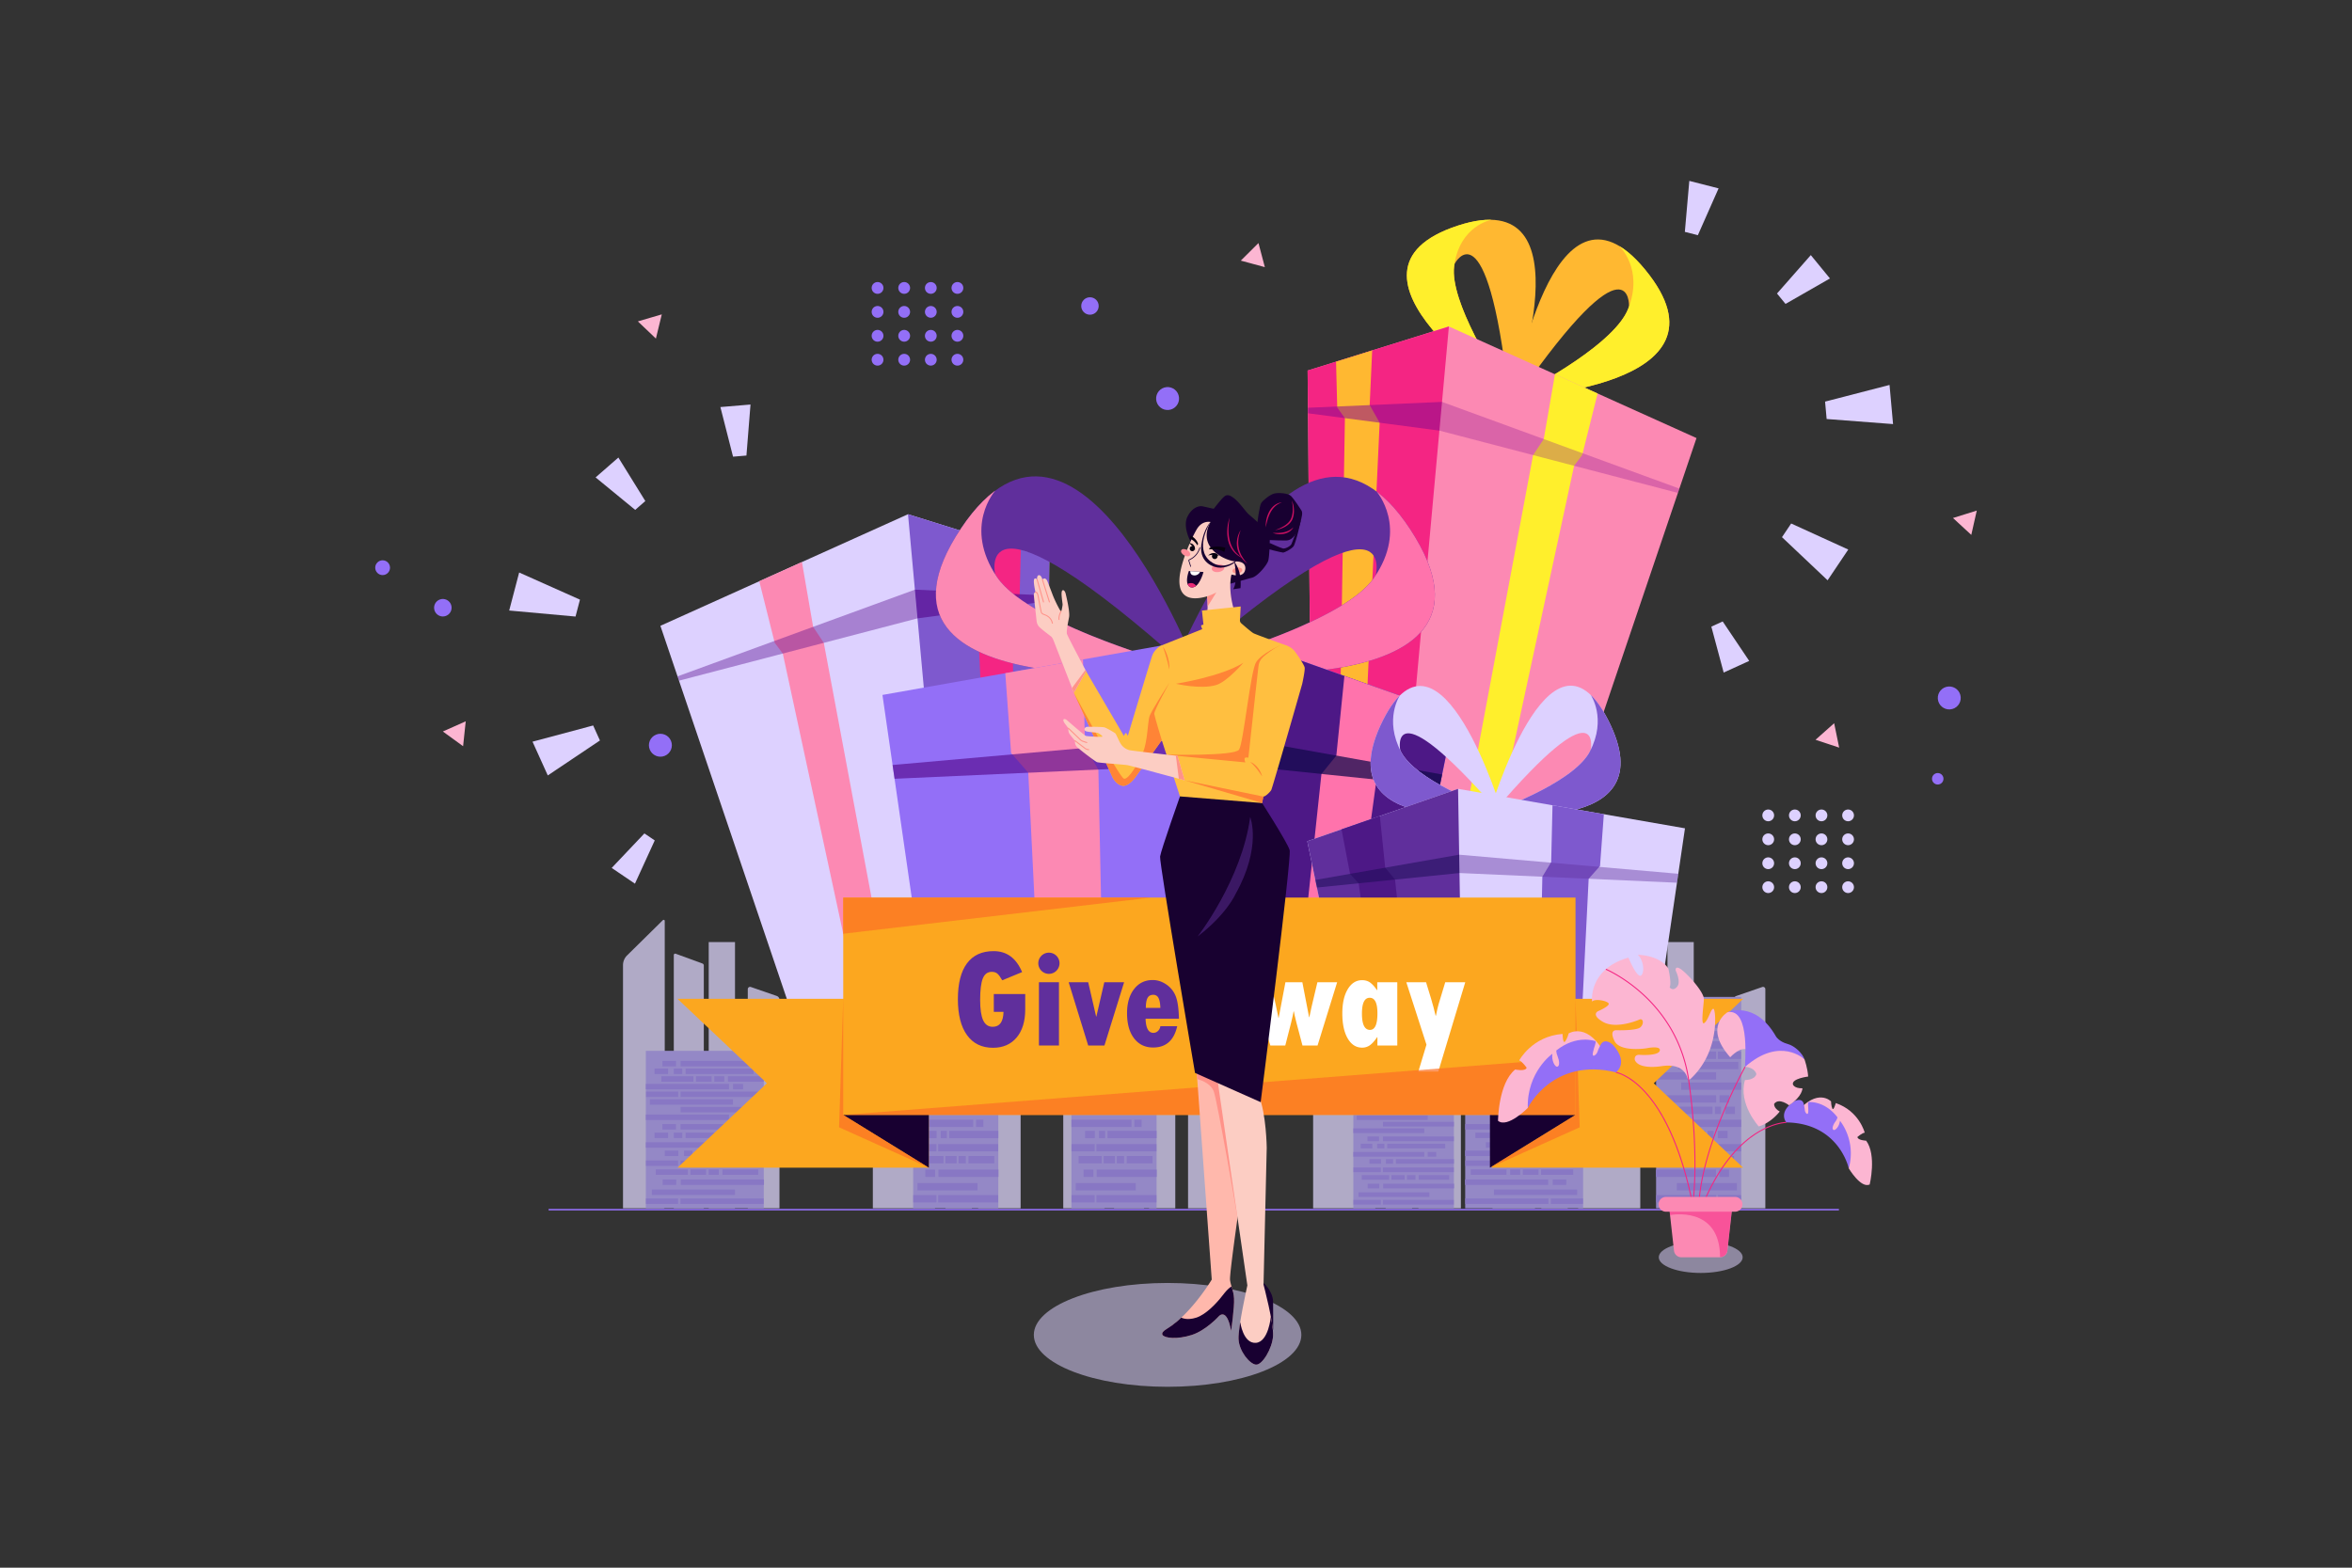 <svg xmlns="http://www.w3.org/2000/svg" xmlns:xlink="http://www.w3.org/1999/xlink" viewBox="0 0 4680 3120"><rect x="0" y="0" width="4680" height="3120" fill="#333333" stroke="none"/><defs><style>.cls-1{fill:#ffb831;}.cls-2{fill:#180031;}.cls-3{fill:#fc89b3;}.cls-4{fill:#602f9c;}.cls-5{fill:#ddd1ff;}.cls-6{fill:#ffb8ac;}.cls-7{fill:#fccdc3;}.cls-8{fill:#ffbf40;}.cls-38,.cls-9{fill:#fff;}.cls-9{opacity:0;}.cls-10{opacity:0.72;}.cls-11{fill:#e0d8ff;}.cls-12{fill:#baa9ff;}.cls-13{fill:#a992fc;}.cls-14{opacity:0.53;}.cls-15{fill:#936ff7;}.cls-16{fill:#7e59ce;}.cls-17{fill:#f42583;}.cls-18{opacity:0.4;}.cls-19{fill:#56098d;}.cls-20{opacity:0.65;}.cls-21{clip-path:url(#clip-path);}.cls-22{fill:#ffef2c;}.cls-23{clip-path:url(#clip-path-2);}.cls-24{opacity:0.29;}.cls-25{fill:#88098d;}.cls-26{opacity:0.54;}.cls-27{clip-path:url(#clip-path-3);}.cls-28{clip-path:url(#clip-path-4);}.cls-29{fill:#ff73ac;}.cls-30{fill:#4d1886;}.cls-31{opacity:0.74;}.cls-32{fill:#13094c;}.cls-33{clip-path:url(#clip-path-5);}.cls-34{clip-path:url(#clip-path-6);}.cls-35{opacity:0.42;}.cls-36{opacity:0.47;}.cls-37{fill:#fca71f;}.cls-39{opacity:0.71;}.cls-40{fill:#fc7124;}.cls-41{clip-path:url(#clip-path-7);}.cls-42{fill:#ff9289;}.cls-43{clip-path:url(#clip-path-8);}.cls-44{fill:#180130;}.cls-45{clip-path:url(#clip-path-9);}.cls-46{fill:#ff8b99;}.cls-47{clip-path:url(#clip-path-10);}.cls-48{fill:#ff8436;}.cls-49{fill:#07000f;}.cls-50{fill:#c91060;}.cls-51{clip-path:url(#clip-path-11);}.cls-52{fill:#e92976;}.cls-53{opacity:0.49;}.cls-54{fill:#fcb6d2;}.cls-55{clip-path:url(#clip-path-12);}</style><clipPath id="clip-path"><path class="cls-1" d="M3010.52,791S3468,773.12,3273.38,536.55C3088.52,311.79,3010.52,791,3010.52,791Zm11.9-6c225.26-322.63,219-175.47,219-175.47s-1,3.33-1.62,4.91C3213.25,682.3,3065.66,762.6,3022.42,785Z"/></clipPath><clipPath id="clip-path-2"><path class="cls-1" d="M2901.07,448.94c-280.31,91.58,107.79,344.43,107.79,344.43S3167.39,361.94,2901.07,448.94Zm-7.63,81c.21-1.61.92-4.85.92-4.85s64-123.26,107,257.2C2974.46,741.51,2884.41,599.14,2893.44,529.91Z"/></clipPath><clipPath id="clip-path-3"><path class="cls-4" d="M1912.55,1051.11c-242.66,362.26,470.26,284.15,470.26,284.15S2143.1,706.94,1912.55,1051.11Zm71.31,97.4c-1.35-2-3.72-6.26-3.72-6.26s-46.2-196.9,382.74,187.54C2290.38,1309.34,2041.85,1234.1,1983.86,1148.51Z"/></clipPath><clipPath id="clip-path-4"><path class="cls-4" d="M2332.88,1332.7s712,85.71,473.27-279.12C2579.29,707,2332.88,1332.7,2332.88,1332.7Zm20-5.26c433-379.84,384.73-183.45,384.73-183.45s-2.42,4.25-3.79,6.22C2674.9,1235.18,2425.59,1307.76,2352.86,1327.44Z"/></clipPath><clipPath id="clip-path-5"><path class="cls-5" d="M2963.78,1617.47s357.06,51,235.52-185.55C3083.84,1207.19,2963.78,1617.47,2963.78,1617.47Zm10-3.57c214.82-251,191.68-122.47,191.68-122.47s-1.19,2.79-1.86,4.09C3134.55,1551.41,3010.08,1600.54,2973.77,1613.9Z"/></clipPath><clipPath id="clip-path-6"><path class="cls-5" d="M2751.77,1433.54c-119.59,238.22,237,182.25,237,182.25S2865.38,1207.2,2751.77,1433.54Zm36.23,63.09c-.68-1.29-1.9-4.06-1.9-4.06s-24.18-128.24,192.68,119.79C2942.36,1599.51,2817.5,1552.12,2788,1496.63Z"/></clipPath><clipPath id="clip-path-7"><path class="cls-6" d="M2381,2130.54l30.13,416.05s-29.23,49.29-69,83.36a171.27,171.27,0,0,1-21.87,15.73c-4.26,2.62-9.67,7-7,11.14,4.23,6.5,29.6,9.21,58.15,0s53.92-37.38,53.92-37.38,15.86-18.42,24.32,29.25c0,0,6.87-47.67,5.81-64.46s-6.34-24.38-7.93-36.84,22.74-178.24,22.74-178.24l-19-234Z"/></clipPath><clipPath id="clip-path-8"><path class="cls-7" d="M2421.09,2138.9,2482,2558.22s-18.64,82.89-17.58,106.73,21.68,49.3,34.36,50.92,32.78-32,34.37-56.88-19-102.39-19-102.39l6.38-272.48s-.79-67.45-15.86-104Z"/></clipPath><clipPath id="clip-path-9"><path class="cls-7" d="M2408.65,1038.88s-16.22-4.05-27.16,14.19-32,65.68-34.47,96.9,12.57,49.06,54.74,36.9c0,0,3.24,17-1.22,47.43h62s-20.83-46.77-12.57-89.23a1.74,1.74,0,0,1,2.25-1.32c5.38,1.76,23.16,4.87,25.59-10.59,1-6.63-1.62-15.89-19-15.83C2444.46,1117.39,2379.05,1093.62,2408.65,1038.88Z"/></clipPath><clipPath id="clip-path-10"><path class="cls-8" d="M2391.62,1215.11l3,28.11s-5.2.54-4.66,2.7a55.21,55.21,0,0,0,2.31,6.22l-83.2,33.25s-12.16,7.29-16.41,19.46-48.61,160-48.61,160-1.94-5.9-3.83-5.9-3.78,5.9-3.78,5.9l-75.41-129.15-24.33,43,77.21,168.5s6.91,14.44,19.35,16.58c11.76,2,24.53-15.2,24.53-15.2l53.92-75.41,36.14,111.84,163.47,13.19L2560.69,1285s-61.22-21.89-66.49-24.73c-4.1-2.21-18.23-14.44-24.33-19.8a7.77,7.77,0,0,1-2.63-6.26l1.53-27.2Z"/></clipPath><clipPath id="clip-path-11"><path class="cls-2" d="M2365.56,1136.4l29.1,2s-8.72,34.46-25.34,30.4C2369.32,1168.82,2355.51,1166.21,2365.56,1136.4Z"/></clipPath><clipPath id="clip-path-12"><path class="cls-3" d="M3422.57,2502.22h-77a14.75,14.75,0,0,1-14.66-13.12l-10.19-91.57h126.68l-10.19,91.57A14.75,14.75,0,0,1,3422.57,2502.22Z"/></clipPath></defs><title>04</title><g id="_04" data-name="04"><rect id="_04-2" data-name="04" class="cls-9" width="4680" height="3120"/><g class="cls-10"><path class="cls-11" d="M1319,1831.27l-71.23,70.19a27.27,27.27,0,0,0-8.12,19.41v483.86h80.88a2.18,2.18,0,0,0,2.18-2.19V1832.83A2.18,2.18,0,0,0,1319,1831.27Z"/><path class="cls-11" d="M1397.62,1917.53l-53.13-19.42a2.82,2.82,0,0,0-3.79,2.65v504h59.74V1921.56A4.29,4.29,0,0,0,1397.62,1917.53Z"/><rect class="cls-11" x="1410.21" y="1874.9" width="52.29" height="529.82"/><path class="cls-11" d="M1855.06,1828.47,1745,1784.32a6,6,0,0,0-8.21,5.56v614.85h123.68V1836.48A8.62,8.62,0,0,0,1855.06,1828.47Z"/><path class="cls-11" d="M1928,1911.44l-44.77-12.92a1.56,1.56,0,0,0-2,1.5v504.71h52.53V1919.1A8,8,0,0,0,1928,1911.44Z"/><path class="cls-11" d="M2026.35,1843.52l-75.07,22.62a6.92,6.92,0,0,0-4.93,6.63v532h84.49V1846.85A3.48,3.48,0,0,0,2026.35,1843.52Z"/><path class="cls-11" d="M1545.6,1982.15l-51.55-17.83a4.61,4.61,0,0,0-6.12,4.36v436.05H1551V1989.79A8.09,8.09,0,0,0,1545.6,1982.15Z"/><rect class="cls-12" x="1285.09" y="2091.35" width="234.64" height="313.38"/><rect class="cls-13" x="1354.21" y="2111.36" width="165.52" height="10.91"/><rect class="cls-13" x="1302.36" y="2126.62" width="27.01" height="10.91"/><rect class="cls-13" x="1318.12" y="2111.36" width="27.01" height="10.91"/><rect class="cls-13" x="1354.1" y="2237.13" width="165.52" height="10.91"/><rect class="cls-13" x="1318.02" y="2237.13" width="27.01" height="10.91"/><rect class="cls-13" x="1354.64" y="2347.3" width="165.52" height="10.91"/><rect class="cls-13" x="1318.55" y="2347.3" width="27.01" height="10.91"/><rect class="cls-13" x="1340.7" y="2126.62" width="16.86" height="10.91"/><rect class="cls-13" x="1364.17" y="2126.62" width="135.32" height="10.91"/><rect class="cls-13" x="1302.36" y="2254.03" width="27.01" height="10.91"/><rect class="cls-13" x="1340.7" y="2254.03" width="16.86" height="10.91"/><rect class="cls-13" x="1364.17" y="2254.03" width="135.32" height="10.91"/><rect class="cls-13" x="1322.68" y="2289.88" width="27.01" height="10.91"/><rect class="cls-13" x="1361.03" y="2289.88" width="16.86" height="10.91"/><rect class="cls-13" x="1384.49" y="2289.88" width="135.32" height="10.91"/><rect class="cls-13" x="1384.86" y="2141.88" width="31.16" height="10.91"/><rect class="cls-13" x="1315.86" y="2141.88" width="63.89" height="10.91"/><rect class="cls-13" x="1285.57" y="2172.4" width="63.89" height="10.91"/><rect class="cls-13" x="1421.25" y="2141.88" width="20.01" height="10.91"/><rect class="cls-13" x="1458.55" y="2157.14" width="20.01" height="10.91"/><rect class="cls-13" x="1448.54" y="2141.88" width="71.19" height="10.91"/><rect class="cls-13" x="1373.82" y="2327.24" width="31.16" height="10.91"/><rect class="cls-13" x="1304.83" y="2327.24" width="63.89" height="10.91"/><rect class="cls-13" x="1410.21" y="2327.24" width="20.01" height="10.91"/><rect class="cls-13" x="1437.51" y="2327.24" width="71.19" height="10.91"/><rect class="cls-13" x="1285.09" y="2157.14" width="165.52" height="10.91"/><rect class="cls-13" x="1458.55" y="2273.3" width="20.01" height="10.91"/><rect class="cls-13" x="1285.09" y="2273.3" width="165.52" height="10.91"/><rect class="cls-13" x="1354.21" y="2172.4" width="165.52" height="10.91"/><rect class="cls-13" x="1285.33" y="2309.48" width="63.89" height="10.91"/><rect class="cls-13" x="1353.97" y="2309.48" width="165.52" height="10.91"/><rect class="cls-13" x="1285.33" y="2385.12" width="63.89" height="10.91"/><rect class="cls-13" x="1353.97" y="2385.12" width="165.52" height="10.91"/><rect class="cls-13" x="1293.03" y="2187.66" width="165.52" height="10.91"/><rect class="cls-13" x="1296.99" y="2367.37" width="165.52" height="10.91"/><rect class="cls-13" x="1354.21" y="2202.93" width="165.52" height="10.91"/><rect class="cls-13" x="1285.09" y="2218.19" width="165.52" height="10.91"/><rect class="cls-12" x="1817.01" y="1984.04" width="169.4" height="420.69"/><rect class="cls-13" x="1866.91" y="2010.9" width="119.5" height="14.65"/><rect class="cls-13" x="1829.48" y="2031.38" width="19.5" height="14.65"/><rect class="cls-13" x="1840.86" y="2010.9" width="19.5" height="14.65"/><rect class="cls-13" x="1866.84" y="2179.73" width="119.5" height="14.65"/><rect class="cls-13" x="1840.78" y="2179.73" width="19.5" height="14.65"/><rect class="cls-13" x="1867.22" y="2327.64" width="119.5" height="14.65"/><rect class="cls-13" x="1841.17" y="2327.64" width="19.5" height="14.65"/><rect class="cls-13" x="1857.16" y="2031.38" width="12.17" height="14.65"/><rect class="cls-13" x="1874.1" y="2031.38" width="97.69" height="14.65"/><rect class="cls-13" x="1829.48" y="2202.43" width="19.5" height="14.65"/><rect class="cls-13" x="1857.16" y="2202.43" width="12.17" height="14.65"/><rect class="cls-13" x="1874.1" y="2202.43" width="97.69" height="14.65"/><rect class="cls-13" x="1844.15" y="2250.55" width="19.5" height="14.65"/><rect class="cls-13" x="1871.84" y="2250.55" width="12.17" height="14.65"/><rect class="cls-13" x="1888.78" y="2250.55" width="97.69" height="14.65"/><rect class="cls-13" x="1889.04" y="2051.87" width="22.5" height="14.65"/><rect class="cls-13" x="1839.23" y="2051.87" width="46.12" height="14.65"/><rect class="cls-13" x="1817.36" y="2092.85" width="46.12" height="14.65"/><rect class="cls-13" x="1915.31" y="2051.87" width="14.45" height="14.65"/><rect class="cls-13" x="1942.24" y="2072.36" width="14.45" height="14.65"/><rect class="cls-13" x="1935.01" y="2051.87" width="51.4" height="14.65"/><rect class="cls-13" x="1881.07" y="2300.7" width="22.5" height="14.65"/><rect class="cls-13" x="1831.26" y="2300.7" width="46.12" height="14.65"/><rect class="cls-13" x="1907.35" y="2300.7" width="14.45" height="14.65"/><rect class="cls-13" x="1927.05" y="2300.7" width="51.4" height="14.65"/><rect class="cls-13" x="1817.01" y="2072.36" width="119.5" height="14.65"/><rect class="cls-13" x="1942.24" y="2228.3" width="14.45" height="14.65"/><rect class="cls-13" x="1817.01" y="2228.3" width="119.5" height="14.65"/><rect class="cls-13" x="1866.91" y="2092.85" width="119.5" height="14.65"/><rect class="cls-13" x="1817.19" y="2276.87" width="46.12" height="14.65"/><rect class="cls-13" x="1866.74" y="2276.87" width="119.5" height="14.65"/><rect class="cls-13" x="1817.19" y="2378.41" width="46.12" height="14.65"/><rect class="cls-13" x="1866.74" y="2378.41" width="119.5" height="14.65"/><rect class="cls-13" x="1822.74" y="2113.33" width="119.5" height="14.65"/><rect class="cls-13" x="1825.6" y="2354.57" width="119.5" height="14.65"/><rect class="cls-13" x="1866.91" y="2133.82" width="119.5" height="14.65"/><rect class="cls-13" x="1817.01" y="2154.31" width="119.5" height="14.65"/><path class="cls-11" d="M2195,1831.27l-71.23,70.19a27.27,27.27,0,0,0-8.12,19.41v483.86h80.88a2.19,2.19,0,0,0,2.19-2.19V1832.83A2.19,2.19,0,0,0,2195,1831.27Z"/><path class="cls-11" d="M2273.69,1917.53l-53.13-19.42a2.81,2.81,0,0,0-3.78,2.65v504h59.73V1921.56A4.28,4.28,0,0,0,2273.69,1917.53Z"/><rect class="cls-11" x="2286.29" y="1874.9" width="52.29" height="529.82"/><path class="cls-11" d="M2731.13,1828.47l-110.06-44.15a6,6,0,0,0-8.21,5.56v614.85h123.68V1836.48A8.62,8.62,0,0,0,2731.13,1828.47Z"/><path class="cls-11" d="M2804,1911.44l-44.77-12.92a1.56,1.56,0,0,0-2,1.5v504.71h52.53V1919.1A8,8,0,0,0,2804,1911.44Z"/><path class="cls-11" d="M2902.42,1843.52l-75.07,22.62a6.92,6.92,0,0,0-4.93,6.63v532h84.49V1846.85A3.48,3.48,0,0,0,2902.42,1843.52Z"/><path class="cls-11" d="M2421.67,1982.15l-51.55-17.83a4.61,4.61,0,0,0-6.11,4.36v436.05h63.11V1989.79A8.1,8.1,0,0,0,2421.67,1982.15Z"/><rect class="cls-12" x="2692.88" y="2137.53" width="200.06" height="267.19"/><rect class="cls-13" x="2751.81" y="2154.59" width="141.13" height="9.31"/><rect class="cls-13" x="2707.6" y="2167.61" width="23.03" height="9.3"/><rect class="cls-13" x="2721.04" y="2154.59" width="23.03" height="9.31"/><rect class="cls-13" x="2751.72" y="2261.83" width="141.13" height="9.31"/><rect class="cls-13" x="2720.95" y="2261.83" width="23.03" height="9.31"/><rect class="cls-13" x="2752.17" y="2355.77" width="141.13" height="9.3"/><rect class="cls-13" x="2721.41" y="2355.77" width="23.03" height="9.3"/><rect class="cls-13" x="2740.29" y="2167.61" width="14.38" height="9.3"/><rect class="cls-13" x="2760.3" y="2167.61" width="115.37" height="9.3"/><rect class="cls-13" x="2707.6" y="2276.24" width="23.03" height="9.31"/><rect class="cls-13" x="2740.29" y="2276.24" width="14.38" height="9.31"/><rect class="cls-13" x="2760.3" y="2276.24" width="115.37" height="9.31"/><rect class="cls-13" x="2724.93" y="2306.8" width="23.03" height="9.31"/><rect class="cls-13" x="2757.62" y="2306.8" width="14.38" height="9.31"/><rect class="cls-13" x="2777.63" y="2306.8" width="115.37" height="9.31"/><rect class="cls-13" x="2777.94" y="2180.62" width="26.57" height="9.31"/><rect class="cls-13" x="2719.11" y="2180.62" width="54.47" height="9.31"/><rect class="cls-13" x="2693.29" y="2206.64" width="54.47" height="9.3"/><rect class="cls-13" x="2808.97" y="2180.62" width="17.06" height="9.31"/><rect class="cls-13" x="2840.77" y="2193.63" width="17.06" height="9.31"/><rect class="cls-13" x="2832.23" y="2180.62" width="60.7" height="9.31"/><rect class="cls-13" x="2768.53" y="2338.66" width="26.57" height="9.31"/><rect class="cls-13" x="2709.7" y="2338.66" width="54.47" height="9.31"/><rect class="cls-13" x="2799.56" y="2338.66" width="17.06" height="9.31"/><rect class="cls-13" x="2822.83" y="2338.66" width="60.7" height="9.31"/><rect class="cls-13" x="2692.88" y="2193.63" width="141.13" height="9.31"/><rect class="cls-13" x="2840.77" y="2292.67" width="17.06" height="9.3"/><rect class="cls-13" x="2692.88" y="2292.67" width="141.13" height="9.3"/><rect class="cls-13" x="2751.81" y="2206.64" width="141.13" height="9.3"/><rect class="cls-13" x="2693.08" y="2323.52" width="54.47" height="9.3"/><rect class="cls-13" x="2751.6" y="2323.52" width="141.13" height="9.3"/><rect class="cls-13" x="2693.08" y="2388.01" width="54.47" height="9.31"/><rect class="cls-13" x="2751.6" y="2388.01" width="141.13" height="9.31"/><rect class="cls-13" x="2699.64" y="2219.65" width="141.13" height="9.31"/><rect class="cls-13" x="2703.02" y="2372.87" width="141.13" height="9.3"/><rect class="cls-13" x="2751.81" y="2232.67" width="141.13" height="9.3"/><rect class="cls-13" x="2692.88" y="2245.68" width="141.13" height="9.31"/><rect class="cls-12" x="2131.92" y="1984.04" width="169.4" height="420.69"/><rect class="cls-13" x="2181.82" y="2010.9" width="119.5" height="14.65"/><rect class="cls-13" x="2144.39" y="2031.38" width="19.5" height="14.65"/><rect class="cls-13" x="2155.77" y="2010.9" width="19.5" height="14.65"/><rect class="cls-13" x="2181.75" y="2179.73" width="119.5" height="14.65"/><rect class="cls-13" x="2155.69" y="2179.73" width="19.5" height="14.65"/><rect class="cls-13" x="2182.13" y="2327.64" width="119.5" height="14.65"/><rect class="cls-13" x="2156.08" y="2327.64" width="19.5" height="14.65"/><rect class="cls-13" x="2172.07" y="2031.38" width="12.17" height="14.65"/><rect class="cls-13" x="2189.01" y="2031.38" width="97.69" height="14.65"/><rect class="cls-13" x="2144.39" y="2202.43" width="19.5" height="14.65"/><rect class="cls-13" x="2172.07" y="2202.43" width="12.17" height="14.65"/><rect class="cls-13" x="2189.01" y="2202.43" width="97.69" height="14.65"/><rect class="cls-13" x="2159.06" y="2250.55" width="19.5" height="14.65"/><rect class="cls-13" x="2186.75" y="2250.55" width="12.17" height="14.65"/><rect class="cls-13" x="2203.69" y="2250.55" width="97.69" height="14.65"/><rect class="cls-13" x="2203.95" y="2051.87" width="22.5" height="14.65"/><rect class="cls-13" x="2154.14" y="2051.87" width="46.12" height="14.65"/><rect class="cls-13" x="2132.27" y="2092.85" width="46.12" height="14.65"/><rect class="cls-13" x="2230.22" y="2051.87" width="14.45" height="14.65"/><rect class="cls-13" x="2257.15" y="2072.36" width="14.45" height="14.65"/><rect class="cls-13" x="2249.92" y="2051.87" width="51.4" height="14.65"/><rect class="cls-13" x="2195.98" y="2300.7" width="22.5" height="14.65"/><rect class="cls-13" x="2146.17" y="2300.7" width="46.12" height="14.65"/><rect class="cls-13" x="2222.26" y="2300.7" width="14.45" height="14.65"/><rect class="cls-13" x="2241.96" y="2300.7" width="51.4" height="14.65"/><rect class="cls-13" x="2131.92" y="2072.36" width="119.5" height="14.65"/><rect class="cls-13" x="2257.15" y="2228.3" width="14.45" height="14.65"/><rect class="cls-13" x="2131.92" y="2228.3" width="119.5" height="14.65"/><rect class="cls-13" x="2181.82" y="2092.85" width="119.5" height="14.65"/><rect class="cls-13" x="2132.1" y="2276.87" width="46.12" height="14.65"/><rect class="cls-13" x="2181.65" y="2276.87" width="119.5" height="14.65"/><rect class="cls-13" x="2132.1" y="2378.41" width="46.12" height="14.65"/><rect class="cls-13" x="2181.65" y="2378.41" width="119.5" height="14.65"/><rect class="cls-13" x="2137.65" y="2113.33" width="119.5" height="14.65"/><rect class="cls-13" x="2140.51" y="2354.57" width="119.5" height="14.65"/><rect class="cls-13" x="2181.82" y="2133.82" width="119.5" height="14.65"/><rect class="cls-13" x="2131.92" y="2154.31" width="119.5" height="14.65"/><rect class="cls-11" x="3317.91" y="1874.9" width="52.29" height="529.82"/><path class="cls-11" d="M3255.61,1784.32l-110.06,44.15a8.62,8.62,0,0,0-5.41,8v568.25h123.68V1789.88A6,6,0,0,0,3255.61,1784.32Z"/><path class="cls-11" d="M3117.43,1898.52l-44.77,12.92a8,8,0,0,0-5.76,7.66v485.63h52.53V1900A1.56,1.56,0,0,0,3117.43,1898.52Z"/><path class="cls-11" d="M3049.33,1866.14l-75.07-22.62a3.48,3.48,0,0,0-4.49,3.33v557.88h84.49v-532A6.92,6.92,0,0,0,3049.33,1866.14Z"/><path class="cls-11" d="M3506.56,1964.32,3455,1982.15a8.09,8.09,0,0,0-5.44,7.64v414.94h63.11v-436A4.61,4.61,0,0,0,3506.56,1964.32Z"/><rect class="cls-12" x="2915.43" y="2091.35" width="234.64" height="313.38"/><rect class="cls-13" x="2915.43" y="2111.36" width="165.52" height="10.91"/><rect class="cls-13" x="3105.8" y="2126.62" width="27.01" height="10.91"/><rect class="cls-13" x="3090.03" y="2111.36" width="27.01" height="10.91"/><rect class="cls-13" x="2915.54" y="2237.13" width="165.52" height="10.91"/><rect class="cls-13" x="3090.13" y="2237.13" width="27.01" height="10.91"/><rect class="cls-13" x="2915" y="2347.3" width="165.52" height="10.91"/><rect class="cls-13" x="3089.6" y="2347.3" width="27.01" height="10.91"/><rect class="cls-13" x="3077.6" y="2126.62" width="16.86" height="10.91"/><rect class="cls-13" x="2935.68" y="2126.62" width="135.32" height="10.91"/><rect class="cls-13" x="3105.8" y="2254.03" width="27.01" height="10.91"/><rect class="cls-13" x="3077.6" y="2254.03" width="16.86" height="10.91"/><rect class="cls-13" x="2935.68" y="2254.03" width="135.32" height="10.91"/><rect class="cls-13" x="3085.47" y="2289.88" width="27.01" height="10.91"/><rect class="cls-13" x="3057.27" y="2289.88" width="16.86" height="10.91"/><rect class="cls-13" x="2915.35" y="2289.88" width="135.32" height="10.91"/><rect class="cls-13" x="3019.14" y="2141.88" width="31.16" height="10.91"/><rect class="cls-13" x="3055.41" y="2141.88" width="63.89" height="10.91"/><rect class="cls-13" x="3085.7" y="2172.4" width="63.89" height="10.91"/><rect class="cls-13" x="2993.9" y="2141.88" width="20.01" height="10.91"/><rect class="cls-13" x="2956.6" y="2157.14" width="20.01" height="10.91"/><rect class="cls-13" x="2915.43" y="2141.88" width="71.19" height="10.91"/><rect class="cls-13" x="3030.17" y="2327.24" width="31.16" height="10.91"/><rect class="cls-13" x="3066.45" y="2327.24" width="63.89" height="10.91"/><rect class="cls-13" x="3004.93" y="2327.24" width="20.01" height="10.91"/><rect class="cls-13" x="2926.47" y="2327.24" width="71.19" height="10.91"/><rect class="cls-13" x="2984.55" y="2157.14" width="165.52" height="10.91"/><rect class="cls-13" x="2956.6" y="2273.3" width="20.01" height="10.91"/><rect class="cls-13" x="2984.55" y="2273.3" width="165.52" height="10.91"/><rect class="cls-13" x="2915.43" y="2172.4" width="165.52" height="10.91"/><rect class="cls-13" x="3085.94" y="2309.48" width="63.89" height="10.91"/><rect class="cls-13" x="2915.67" y="2309.48" width="165.52" height="10.91"/><rect class="cls-13" x="3085.94" y="2385.12" width="63.89" height="10.91"/><rect class="cls-13" x="2915.67" y="2385.12" width="165.52" height="10.91"/><rect class="cls-13" x="2976.62" y="2187.66" width="165.52" height="10.91"/><rect class="cls-13" x="2972.65" y="2367.37" width="165.52" height="10.91"/><rect class="cls-13" x="2915.43" y="2202.93" width="165.52" height="10.91"/><rect class="cls-13" x="2984.55" y="2218.19" width="165.52" height="10.91"/><rect class="cls-12" x="3295.27" y="1984.04" width="169.4" height="420.69"/><rect class="cls-13" x="3295.27" y="2010.9" width="119.5" height="14.65"/><rect class="cls-13" x="3432.7" y="2031.38" width="19.5" height="14.65"/><rect class="cls-13" x="3421.32" y="2010.9" width="19.5" height="14.65"/><rect class="cls-13" x="3295.34" y="2179.73" width="119.5" height="14.65"/><rect class="cls-13" x="3421.4" y="2179.73" width="19.5" height="14.65"/><rect class="cls-13" x="3294.96" y="2327.64" width="119.5" height="14.65"/><rect class="cls-13" x="3421.01" y="2327.64" width="19.5" height="14.65"/><rect class="cls-13" x="3412.34" y="2031.38" width="12.17" height="14.65"/><rect class="cls-13" x="3309.89" y="2031.38" width="97.69" height="14.65"/><rect class="cls-13" x="3432.7" y="2202.43" width="19.5" height="14.65"/><rect class="cls-13" x="3412.34" y="2202.43" width="12.17" height="14.65"/><rect class="cls-13" x="3309.89" y="2202.43" width="97.69" height="14.65"/><rect class="cls-13" x="3418.03" y="2250.55" width="19.5" height="14.65"/><rect class="cls-13" x="3397.67" y="2250.55" width="12.17" height="14.65"/><rect class="cls-13" x="3295.21" y="2250.55" width="97.69" height="14.65"/><rect class="cls-13" x="3370.14" y="2051.87" width="22.5" height="14.65"/><rect class="cls-13" x="3396.33" y="2051.87" width="46.12" height="14.65"/><rect class="cls-13" x="3418.2" y="2092.85" width="46.12" height="14.65"/><rect class="cls-13" x="3351.92" y="2051.87" width="14.45" height="14.65"/><rect class="cls-13" x="3324.99" y="2072.36" width="14.45" height="14.65"/><rect class="cls-13" x="3295.27" y="2051.87" width="51.4" height="14.65"/><rect class="cls-13" x="3378.11" y="2300.7" width="22.5" height="14.65"/><rect class="cls-13" x="3404.29" y="2300.7" width="46.12" height="14.65"/><rect class="cls-13" x="3359.89" y="2300.7" width="14.45" height="14.65"/><rect class="cls-13" x="3303.23" y="2300.7" width="51.4" height="14.65"/><rect class="cls-13" x="3345.17" y="2072.36" width="119.5" height="14.65"/><rect class="cls-13" x="3324.99" y="2228.3" width="14.45" height="14.65"/><rect class="cls-13" x="3345.17" y="2228.3" width="119.5" height="14.65"/><rect class="cls-13" x="3295.27" y="2092.85" width="119.5" height="14.65"/><rect class="cls-13" x="3418.37" y="2276.87" width="46.12" height="14.65"/><rect class="cls-13" x="3295.44" y="2276.87" width="119.5" height="14.65"/><rect class="cls-13" x="3418.37" y="2378.41" width="46.12" height="14.65"/><rect class="cls-13" x="3295.44" y="2378.41" width="119.5" height="14.65"/><rect class="cls-13" x="3339.44" y="2113.33" width="119.5" height="14.65"/><rect class="cls-13" x="3336.58" y="2354.57" width="119.5" height="14.65"/><rect class="cls-13" x="3295.27" y="2133.82" width="119.5" height="14.65"/><rect class="cls-13" x="3345.17" y="2154.31" width="119.5" height="14.65"/></g><g class="cls-14"><ellipse class="cls-5" cx="3384.08" cy="2502.22" rx="83.47" ry="31.19"/></g><g class="cls-14"><ellipse class="cls-5" cx="2323.26" cy="2656.67" rx="266.16" ry="103.33"/></g><rect class="cls-15" x="1091.62" y="2405.94" width="2567.43" height="3"/><polygon class="cls-5" points="1314.05 1245.48 1582.94 2039.05 1903.53 2085.45 2079.79 2036.14 2087.86 1111.12 1806.75 1023.41 1314.05 1245.48"/><polygon class="cls-16" points="1903.53 2085.45 2079.79 2036.14 2087.86 1111.12 1806.75 1023.41 1903.53 2085.45"/><polygon class="cls-3" points="1617.98 1247.49 1595.7 1118.54 1510.82 1156.79 1541.5 1279.26 1557.6 1300.68 1721.17 2059.06 1786.97 2068.58 1639.19 1279.36 1617.98 1247.49"/><polygon class="cls-17" points="1964.34 1179.83 1944.51 1214.96 1983.84 2062.98 2027.48 2050.77 2013.67 1205.85 2028.93 1184.66 2031.3 1093.47 1959.38 1071.03 1964.34 1179.83"/><g class="cls-18"><polygon class="cls-19" points="1348.13 1346.07 1351.04 1354.66 1825.63 1230.64 1820.43 1173.54 1348.13 1346.07"/></g><g class="cls-20"><polygon class="cls-19" points="1825.63 1230.64 2086.91 1196.19 2087.01 1185.19 1820.43 1173.54 1825.63 1230.64"/></g><path class="cls-1" d="M3010.52,791S3468,773.12,3273.38,536.55C3088.52,311.79,3010.52,791,3010.52,791Zm11.9-6c225.26-322.63,219-175.47,219-175.47s-1,3.33-1.62,4.91C3213.25,682.3,3065.66,762.6,3022.42,785Z"/><g class="cls-21"><path class="cls-22" d="M3222,489.57s49,45.06,17.84,124.82S3010.52,791,3010.52,791l410.4,2.83-33.8-284.62Z"/></g><path class="cls-1" d="M2901.07,448.94c-280.31,91.58,107.79,344.43,107.79,344.43S3167.39,361.94,2901.07,448.94Zm-7.63,81c.21-1.61.92-4.85.92-4.85s64-123.26,107,257.2C2974.46,741.51,2884.41,599.14,2893.44,529.91Z"/><g class="cls-23"><path class="cls-22" d="M2893.44,529.91c10.6-81.29,74.37-92.5,74.37-92.5l-152.42-70L2651.77,581.9l357.09,211.47S2882.84,611.21,2893.44,529.91Z"/></g><polygon class="cls-3" points="2601.89 737.46 2609.96 1662.48 2786.22 1711.79 3106.8 1665.39 3375.7 871.82 2883 649.75 2601.89 737.46"/><polygon class="cls-17" points="2609.96 1662.48 2786.22 1711.79 2883 649.75 2601.89 737.46 2609.96 1662.48"/><polygon class="cls-22" points="3071.77 873.83 3050.55 905.7 2902.78 1694.92 2968.58 1685.39 3132.15 927.02 3148.25 905.6 3178.93 783.13 3094.05 744.88 3071.77 873.83"/><polygon class="cls-1" points="2730.37 697.37 2658.45 719.81 2660.82 811 2676.08 832.18 2662.26 1677.11 2705.91 1689.32 2745.24 841.3 2725.4 806.17 2730.37 697.37"/><g class="cls-24"><polygon class="cls-25" points="2864.11 856.98 3338.7 981 3341.61 972.41 2869.32 799.88 2864.11 856.98"/></g><g class="cls-26"><polygon class="cls-25" points="2602.84 822.53 2864.11 856.98 2869.32 799.88 2602.74 811.53 2602.84 822.53"/></g><path class="cls-4" d="M1912.55,1051.11c-242.66,362.26,470.26,284.15,470.26,284.15S2143.1,706.94,1912.55,1051.11Zm71.31,97.4c-1.35-2-3.72-6.26-3.72-6.26s-46.2-196.9,382.74,187.54C2290.38,1309.34,2041.85,1234.1,1983.86,1148.51Z"/><g class="cls-27"><path class="cls-3" d="M1983.86,1148.51c-68.09-100.51-3.33-172.19-3.33-172.19l-250.93,63.32,18.28,391.11,634.93-95.49S2052,1249,1983.86,1148.51Z"/></g><path class="cls-4" d="M2332.88,1332.7s712,85.71,473.27-279.12C2579.29,707,2332.88,1332.7,2332.88,1332.7Zm20-5.26c433-379.84,384.73-183.45,384.73-183.45s-2.42,4.25-3.79,6.22C2674.9,1235.18,2425.59,1307.76,2352.86,1327.44Z"/><g class="cls-28"><path class="cls-29" d="M2733.8,1150.21c-69.17,99.78-400.92,182.49-400.92,182.49L2966.76,1435l22.45-390.89-250.24-66S2803,1050.44,2733.8,1150.21Z"/></g><polygon class="cls-15" points="1755.9 1383.06 1861.02 2110.87 2424.35 2182.67 2752.62 2114.98 2893.72 1422.67 2439.5 1261.99 1755.9 1383.06"/><polygon class="cls-30" points="2424.35 2182.67 2752.62 2114.98 2893.72 1422.67 2439.5 1261.99 2424.35 2182.67"/><polygon class="cls-3" points="2158.98 1486.62 2154.96 1312.39 2000.33 1339.77 2011.85 1498.6 2046.07 1537.85 2075.53 2138.21 2198.43 2153.88 2185.57 1531.52 2158.98 1486.62"/><polygon class="cls-29" points="2659.04 1503.78 2629.39 1540.32 2564.01 2153.88 2659.04 2134.28 2738.95 1551.67 2764.95 1522.71 2790.64 1386.21 2675.11 1345.34 2659.04 1503.78"/><g class="cls-20"><polygon class="cls-19" points="1780 1549.92 2435.25 1520.19 2436.18 1463.94 1776.04 1522.48 1780 1549.92"/></g><g class="cls-31"><polygon class="cls-32" points="2435.25 1520.19 2864.77 1564.71 2869.52 1541.41 2436.18 1463.94 2435.25 1520.19"/></g><path class="cls-5" d="M2963.78,1617.47s357.06,51,235.52-185.55C3083.84,1207.19,2963.78,1617.47,2963.78,1617.47Zm10-3.57c214.82-251,191.68-122.47,191.68-122.47s-1.19,2.79-1.86,4.09C3134.55,1551.41,3010.08,1600.54,2973.77,1613.9Z"/><g class="cls-33"><path class="cls-16" d="M3163.59,1495.52c-34.11,65.63-199.81,122-199.81,122l318,62.35,9.15-255.39-125.67-41.35S3197.69,1429.89,3163.59,1495.52Z"/></g><path class="cls-5" d="M2751.77,1433.54c-119.59,238.22,237,182.25,237,182.25S2865.38,1207.2,2751.77,1433.54Zm36.23,63.09c-.68-1.29-1.9-4.06-1.9-4.06s-24.18-128.24,192.68,119.79C2942.36,1599.51,2817.5,1552.12,2788,1496.63Z"/><g class="cls-34"><path class="cls-16" d="M2788,1496.63c-34.64-65.15-2.59-112.4-2.59-112.4l-125.32,43.09,11.24,255.25,317.46-66.78S2822.64,1561.79,2788,1496.63Z"/></g><polygon class="cls-5" points="2601.25 1674.22 2694.44 2123.43 2911.26 2167.35 3283.34 2120.76 3352.76 1648.51 2901.26 1569.96 2601.25 1674.22"/><polygon class="cls-4" points="2601.25 1674.22 2694.44 2123.43 2911.26 2167.35 2901.26 1569.96 2601.25 1674.22"/><polygon class="cls-16" points="3086.54 1715.71 3068.97 1744.84 3060.48 2148.67 3141.65 2138.5 3161.11 1748.95 3183.71 1723.48 3191.32 1620.42 3089.19 1602.65 3086.54 1715.71"/><polygon class="cls-30" points="2756.25 1726.84 2745.64 1624.04 2669.33 1650.56 2686.3 1739.13 2703.47 1757.92 2756.25 2135.95 2819.02 2148.67 2775.83 1750.55 2756.25 1726.84"/><g class="cls-35"><polygon class="cls-4" points="2904.06 1737.49 3336.84 1756.78 3339.46 1738.98 2903.45 1700.99 2904.06 1737.49"/></g><g class="cls-36"><polygon class="cls-32" points="2617.23 1751.26 2620.37 1766.38 2904.06 1737.49 2903.45 1700.99 2617.23 1751.26"/></g><polygon class="cls-37" points="1526 2155.89 1348.13 2323.93 1848.17 2323.93 1848.17 1987.85 1348.13 1987.85 1526 2155.89"/><polygon class="cls-37" points="2968.46 1987.85 2968.46 2323.93 3468.5 2323.93 3290.63 2155.89 3468.5 1987.85 2968.46 1987.85"/><rect class="cls-37" x="1677.87" y="1786.34" width="1457.08" height="432.59"/><path class="cls-4" d="M1977.49,2013.82h19.3q-.69,29.72-21.49,29.71-13,0-19-12.94t-6-40.45q0-29.57,5.27-42.78t17.87-13.2q7.39,0,11.63,4t9.17,12.8l39.56-16.29q-17.52-41.75-56.67-41.75-34.9,0-53,24.3T1906,1988.5q0,46.55,18.21,71.66t51.6,25.12q29.85,0,47-20.33T2040,2009v-30.66h-62.55Z"/><path class="cls-4" d="M2087.13,1896a21.08,21.08,0,1,0,14.92,35.94,21.05,21.05,0,0,0-14.92-35.94Z"/><rect class="cls-4" x="2067.28" y="1954.82" width="39.83" height="125.93"/><polygon class="cls-4" points="2181.58 2022.99 2181.03 2022.99 2165.29 1954.83 2126.42 1954.83 2165.29 2080.76 2197.6 2080.76 2236.75 1954.83 2197.32 1954.83 2181.58 2022.99"/><path class="cls-4" d="M2339.27,1982.2a50.15,50.15,0,0,0-18.75-23.06q-12.87-8.7-26.83-8.7-23.13,0-37.09,18t-14,47.85q0,32,14,50.23t37.91,18.21q38.32,0,47.91-42.44h-33.54a15.55,15.55,0,0,1-4.79,9.59,12.9,12.9,0,0,1-9,3.69q-14.79,0-15.61-28.06h66.39Q2345.17,1996.58,2339.27,1982.2ZM2280,2005.88q0-13.68,3.42-19.85t11.37-6.16a11,11,0,0,1,10.4,6.37q3.29,6.36,3.69,19.64Z"/><path class="cls-38" d="M2431.53,1970.57H2431q-7.12-10.41-13.69-15.13t-16-4.72q-17.66,0-28.47,17.93T2362,2016.83q0,31.49,10.67,49.83t28.61,18.34a26,26,0,0,0,15.95-5.06q6.78-5.07,14-15.74h.55v16.56h39.56V1954.82h-39.84ZM2417,2049.69q-16,0-16-32.58,0-31.35,15.47-31.35t15.33,31.35Q2431.81,2049.69,2417,2049.69Z"/><path class="cls-38" d="M2609.89,2003.15q-1.23,5.32-4.51,21.21h-.55l-13.42-69.54h-33.67l-13.41,70.77h-.55q-1.79-11.08-15.47-70.77H2489l38.73,125.94h29.71q15.33-58.32,16.56-67.9h.55q1.77,11.51,17.11,67.9h30l39-125.94h-39.29Z"/><path class="cls-38" d="M2740.48,1970.57h-.55q-7.11-10.41-13.68-15.13t-16-4.72q-17.66,0-28.47,17.93t-10.82,48.18q0,31.49,10.68,49.83t28.61,18.34a26,26,0,0,0,15.95-5.06q6.77-5.07,14-15.74h.55v16.56h39.56V1954.82h-39.84ZM2726,2049.69q-16,0-16-32.58,0-31.35,15.46-31.35t15.34,31.35Q2740.76,2049.69,2726,2049.69Z"/><path class="cls-38" d="M2862.45,1998.76q-2.05,6.85-5.21,22.59h-.68q-3.84-16.56-9-33.81l-10-32.72h-39.28l40.1,124.3-16.15,53.52h39.7l53.66-177.82h-39.84Z"/><polygon class="cls-2" points="1848.17 2323.93 1848.17 2218.92 1677.88 2218.92 1848.17 2323.93"/><polygon class="cls-2" points="2964.66 2323.93 3134.95 2218.92 2964.66 2218.92 2964.66 2323.93"/><g class="cls-39"><polygon class="cls-40" points="3134.95 2218.92 3134.95 2105.39 1677.88 2218.92 3134.95 2218.92"/><polygon class="cls-40" points="1677.88 1858.32 2290.67 1786.34 1677.88 1786.34 1677.88 1858.32"/><polygon class="cls-40" points="1677.88 1987.85 1669.55 2243.56 1848.17 2323.93 1677.88 2218.92 1677.88 1987.85"/><polygon class="cls-40" points="3134.95 2218.92 2964.66 2323.93 3143.28 2243.56 3134.95 1987.85 3134.95 2218.92"/></g><path class="cls-6" d="M2381,2130.54l30.13,416.05s-29.23,49.29-69,83.36a171.27,171.27,0,0,1-21.87,15.73c-4.26,2.62-9.67,7-7,11.14,4.23,6.5,29.6,9.21,58.15,0s53.92-37.38,53.92-37.38,15.86-18.42,24.32,29.25c0,0,6.87-47.67,5.81-64.46s-6.34-24.38-7.93-36.84,22.74-178.24,22.74-178.24l-19-234Z"/><g class="cls-41"><path class="cls-2" d="M2432.19,2578.81c-12.16,15.71-32.77,37.38-51.8,43.54s-29.87,0-29.87,0L2278.36,2659l56,29.79,111-21.67,14.8-29.25,4.76-79.1C2452.28,2555.51,2444.35,2563.1,2432.19,2578.81Z"/></g><path class="cls-42" d="M2381,2130.54l1.23,17.09s25.73,5.66,32.86,24.35,47.41,251.61,47.41,251.61l-18.86-280.86Z"/><path class="cls-2" d="M2514.21,2553.33v21.14l19,72.6s.44-35.21,0-56.34S2514.21,2553.33,2514.21,2553.33Z"/><path class="cls-7" d="M2421.09,2138.9,2482,2558.22s-18.64,82.89-17.58,106.73,21.68,49.3,34.36,50.92,32.78-32,34.37-56.88-19-102.39-19-102.39l6.38-272.48s-.79-67.45-15.86-104Z"/><g class="cls-43"><path class="cls-2" d="M2498.8,2672.53c-25.37,1.63-31-41.32-31-41.32l-19.22,46.2,37,58.51,47.86-35.76,14-67.72-18.69-12.09S2524.18,2670.91,2498.8,2672.53Z"/></g><path class="cls-44" d="M2503.39,1585.65l-153.51-6.36S2310,1692,2308.33,1704.67s69.54,430.68,69.54,430.68l130.61,58.15s61.91-486.1,57.67-501.55S2503.39,1585.65,2503.39,1585.65Z"/><path class="cls-2" d="M2553,1091.59c-4.58-.81-26.49-10.95-26.49-10.95l-7.85,10.95s31.08,8.11,34.34,8.11,15.66-6.49,20.55-12,15.87-56,15.87-56-17.79,47.11-19.68,51.16S2557.58,1092.4,2553,1091.59Z"/><path class="cls-2" d="M2568.66,987c-5.95-5.68-25.41-7-33.79-4.6s-21.89,13.25-25.4,18.92-7.84,40.82-7.84,40.82l12.16,31.85s25.41,1.93,45.41,1.7,27.3-32.74,28.92-39,4.59-15.68,1.62-20.54C2587.9,1013.17,2574.61,992.66,2568.66,987Z"/><path class="cls-2" d="M2517.57,1052.94c-3.78-3.79-27.83-25.14-33.24-29.73s-17.84-23.25-29.19-31.9-15.95-6.21-21.08-1.35c-4.42,4.19-15.34,18-18.3,21.75a1.91,1.91,0,0,1-1.93.68c-4.19-1-18.27-4.17-21.94-4.86-4.32-.81-19.19.81-29.11,20.81s6.14,49.47,6.14,49.47l76.76,84.59s34.33-9.73,45.68-12.7,29.46-24.87,32.16-33.79,3.52-46.48,3-50.07S2521.36,1056.72,2517.57,1052.94Z"/><path class="cls-7" d="M2408.65,1038.88s-16.22-4.05-27.16,14.19-32,65.68-34.47,96.9,12.57,49.06,54.74,36.9c0,0,3.24,17-1.22,47.43h62s-20.83-46.77-12.57-89.23a1.74,1.74,0,0,1,2.25-1.32c5.38,1.76,23.16,4.87,25.59-10.59,1-6.63-1.62-15.89-19-15.83C2444.46,1117.39,2379.05,1093.62,2408.65,1038.88Z"/><g class="cls-45"><path class="cls-42" d="M2393,1199.7l9.9,7.29,17.4-28.1c-5.94,3.79-18.51,8-18.51,8Z"/></g><path class="cls-46" d="M2422.64,1123.21c-6.94,1-12.07,5.25-11.45,9.45s6.74,6.78,13.68,5.76,12.07-5.24,11.45-9.44S2429.58,1122.2,2422.64,1123.21Z"/><path class="cls-8" d="M2391.62,1215.11l3,28.11s-5.2.54-4.66,2.7a55.21,55.21,0,0,0,2.31,6.22l-83.2,33.25s-12.16,7.29-16.41,19.46-48.61,160-48.61,160-1.94-5.9-3.83-5.9-3.78,5.9-3.78,5.9l-75.41-129.15-24.33,43,77.21,168.5s6.91,14.44,19.35,16.58c11.76,2,24.53-15.2,24.53-15.2l53.92-75.41,36.14,111.84,163.47,13.19L2560.69,1285s-61.22-21.89-66.49-24.73c-4.1-2.21-18.23-14.44-24.33-19.8a7.77,7.77,0,0,1-2.63-6.26l1.53-27.2Z"/><g class="cls-47"><path class="cls-48" d="M2287,1426.48c-3.24,11.35-3.7,49.23-12.39,70s-28.7,55.66-38.16,53.23-99.73-171.1-99.73-171.1l24.33,160.56,100,67.3,50.68-133.39s-14.19-46.22-15-52.3,30.41-62.44,30.41-62.44S2290.26,1415.12,2287,1426.48Z"/></g><path class="cls-2" d="M2408.65,1117.27c-33.52-26,0-78.39,0-78.39s-13.52,13-18.11,44.33,16.92,43.89,32.16,46.22c16,2.43,34.33-7,39.47-16C2462.17,1113.48,2435.64,1138.16,2408.65,1117.27Z"/><path class="cls-48" d="M2499.47,1317.82c-11.36,17.84-25.14,161-34.06,174.18s-144.37,9.86-144.37,9.86l140.24,37.33s61.7-54.49,61.7-56S2546.5,1285,2546.5,1285,2510.82,1300,2499.47,1317.82Z"/><path class="cls-42" d="M2461.31,1129.54c-5.31.78-9.24,4-8.77,7.24s5.16,5.19,10.48,4.42,9.24-4,8.77-7.24S2466.63,1128.77,2461.31,1129.54Z"/><path class="cls-2" d="M2453.79,1172.68l14.59-2.17s3.8-32.68-12.42-52.42C2456,1118.09,2464.06,1155.92,2453.79,1172.68Z"/><path class="cls-46" d="M2362.22,1094.74c-4.79-2.77-10-2.66-11.69.24s.85,7.48,5.64,10.24,10,2.66,11.69-.24S2367,1097.5,2362.22,1094.74Z"/><path class="cls-2" d="M2387.45,1089.5a.76.76,0,0,0-.89.59,35.64,35.64,0,0,1-20.18,23.15,2.6,2.6,0,0,0-1.45,3.17l3.54,11.08a.76.76,0,0,0,.72.53.57.57,0,0,0,.22,0,.74.74,0,0,0,.49-.94l-3.54-11.09a1.11,1.11,0,0,1,.62-1.34,37.18,37.18,0,0,0,21.05-24.22A.76.76,0,0,0,2387.45,1089.5Z"/><path class="cls-49" d="M2407,1090.24l-1.22,3.17s18.25-2.63,30.41,5.07l2.23-8.24S2422.64,1084.63,2407,1090.24Z"/><path class="cls-49" d="M2369.12,1065.84l-2,5.88c10.54,4.06,15.61,13.79,15.61,13.79l1.22-3.45C2380.07,1070.71,2369.12,1065.84,2369.12,1065.84Z"/><path class="cls-49" d="M2404,1105.58c13.17-3.86,22.05,1.42,22.05,1.42C2415,1093.52,2404,1105.58,2404,1105.58Z"/><path class="cls-49" d="M2365.56,1080.64s9.44,6.82,12.07,13.95C2377.63,1094.59,2380.06,1081.59,2365.56,1080.64Z"/><path class="cls-50" d="M2535.92,1005.69a37.5,37.5,0,0,0-5.89,5.72,47.48,47.48,0,0,0-4.53,6.82,57.89,57.89,0,0,0-5.49,15.23,59.18,59.18,0,0,0-1.35,16,128.82,128.82,0,0,1,3.61-15.38c.79-2.49,1.59-5,2.59-7.37a59.69,59.69,0,0,1,3.27-7,45.24,45.24,0,0,1,9.28-12.16,38,38,0,0,1,6.24-4.54,45.26,45.26,0,0,1,7.17-3.26,29.8,29.8,0,0,0-7.81,1.94A31.22,31.22,0,0,0,2535.92,1005.69Z"/><path class="cls-50" d="M2573.54,1005.63a47.65,47.65,0,0,0-3-9.45,74.76,74.76,0,0,1,1.53,9.67,68.21,68.21,0,0,1,.29,9.68,56.76,56.76,0,0,1-1.22,9.5c-.17.77-.4,1.54-.59,2.3l-.3,1.15-.39,1.12c-.27.74-.51,1.51-.8,2.22a22.09,22.09,0,0,1-1,2.08,22.71,22.71,0,0,1-2.54,3.88,31.33,31.33,0,0,1-3.19,3.44,47.4,47.4,0,0,1-7.6,5.75,89.74,89.74,0,0,1-17.7,8.13,56.72,56.72,0,0,0,9.65-2.24,58.17,58.17,0,0,0,9.2-3.86,43,43,0,0,0,8.36-5.69,29.68,29.68,0,0,0,3.56-3.7,26,26,0,0,0,2.91-4.3,25.47,25.47,0,0,0,1.1-2.37c.31-.81.55-1.61.83-2.42l.4-1.21.31-1.23c.19-.83.43-1.64.57-2.48a49.25,49.25,0,0,0,.78-10A54,54,0,0,0,2573.54,1005.63Z"/><path class="cls-50" d="M2554.46,1059.39a68.41,68.41,0,0,1-10.85,1.28c-3.68.13-7.39.06-11.17-.16a37.41,37.41,0,0,0,11.12,2.49,40.25,40.25,0,0,0,11.52-.68,30.35,30.35,0,0,0,10.75-4.43,23,23,0,0,0,7.72-8.47,37.83,37.83,0,0,1-8.91,6.45A41.63,41.63,0,0,1,2554.46,1059.39Z"/><path class="cls-50" d="M2456,1095.65a50.38,50.38,0,0,1-5.58-9.68,60.51,60.51,0,0,1-3.62-10.6,77.93,77.93,0,0,1-1.86-11.1,96.88,96.88,0,0,1-.48-11.31c.06-3.79.27-7.59.68-11.38s.92-7.57,1.66-11.35a74.63,74.63,0,0,0-3.11,11.13,88.78,88.78,0,0,0-1.56,11.5,76.75,76.75,0,0,0,1.76,23.23,52.72,52.72,0,0,0,10.26,21,47.17,47.17,0,0,0,18.6,13.69A58.29,58.29,0,0,1,2456,1095.65Z"/><path class="cls-50" d="M2470.13,1105.16c-.33-.67-.7-1.33-1-2-.59-1.37-1.24-2.72-1.73-4.13s-1-2.81-1.45-4.23-.77-2.87-1-4.33a55.68,55.68,0,0,1-.7-17.81,63.24,63.24,0,0,1,1.67-8.89,60.85,60.85,0,0,1,2.9-8.67,39.66,39.66,0,0,0-4.29,8.22,50.47,50.47,0,0,0-3.48,18.35,51.13,51.13,0,0,0,1,9.39c.29,1.55.75,3.07,1.16,4.59s1,3,1.63,4.43a48.53,48.53,0,0,0,4.44,8.29,55.52,55.52,0,0,0,12.71,13.49,89.71,89.71,0,0,1-10.71-14.72C2470.8,1106.5,2470.46,1105.83,2470.13,1105.16Z"/><path class="cls-8" d="M2575.69,1295.52c-5.68-7.3-15-10.54-15-10.54a24.31,24.31,0,0,0-14.19,0c-7.57,2.38-28.38,17.84-33.25,22.7s-7.7,9.33-8.92,17S2484.06,1508,2484.06,1508s-4.87-1.22-6.89.4.81,8.92.81,8.92l-135-13,14.19,48.65s152.47,33,156.9,32.43,13-8.92,15.41-13,61.62-211.23,61.62-211.23,6.08-27.16,4.87-32.84S2581.36,1302.82,2575.69,1295.52Z"/><path class="cls-48" d="M2325.31,1314.33c-.44-1.95-.87-3.91-1.44-5.83s-1.18-3.82-1.84-5.71-1.41-3.74-2.26-5.56a56.12,56.12,0,0,0-5.89-10.43l3.72,11.27c1.18,3.74,2.36,7.48,3.39,11.25.57,1.87,1,3.77,1.56,5.66s1,3.79,1.42,5.7c1,3.8,1.71,7.66,2.68,11.55a58.56,58.56,0,0,0-.37-12C2326.1,1318.25,2325.64,1316.31,2325.31,1314.33Z"/><path class="cls-7" d="M2127.28,1228.08c1.08-5.94-.54-20.54-7-47.3,0,0-2.16-7.56-5.94-5.94,0,0-2.71.27-1.9,10.81s2.17,16.49,1.9,18.38-1.9,13-3.25,12.7-11.89-20.54-16.76-33.51-10-26-10-26-3.64-10.14-10.13-3.92c0,0-2.57-10.54-8.25-8.24,0,0-3.37,1.75-2.16,8.65,0,0-2.7-4.19-5.4-1.9s-.41,16.36,2,26.76c0,0-3.65.14-3.24,6.35s5.54,51.49,5.54,51.49a19.71,19.71,0,0,0,4.33,10.27c3.91,4.6,22.43,18.52,24.59,20.14s4.6,7.16,5.54,9.87l39.6,101.89,24.33-43S2124.58,1267,2123,1261.6,2126.2,1234,2127.28,1228.08Z"/><path class="cls-42" d="M2111.52,1215.85a1,1,0,0,0-1.34.42c-.22.4-5.15,10-3.89,16.86a1,1,0,0,0,1,.82l.18,0a1,1,0,0,0,.8-1.16c-1.14-6.2,3.64-15.48,3.69-15.58A1,1,0,0,0,2111.52,1215.85Z"/><path class="cls-42" d="M2078.55,1222.4l-.63-.24c-2.64-1.06-3.63-1.65-4.66-3.26-.71-1.22-3-13.62-4.59-21.83-1.09-5.79-2-10.78-2.58-13.14-.68-2.87-1.8-4.81-3.34-5.75a3.61,3.61,0,0,0-2.61-.53,1,1,0,0,0-.72,1.18,1,1,0,0,0,1.18.77c.09,0,2.33-.38,3.54,4.79.54,2.31,1.52,7.53,2.56,13,2.41,12.79,4.06,21.27,4.87,22.54,1.4,2.17,2.85,2.93,5.6,4l.68.26c3.53,1.33,12.92,4.88,15.2,16.31a1,1,0,0,0,1,.8.68.68,0,0,0,.2,0,1,1,0,0,0,.78-1.17C2092.51,1227.67,2082,1223.7,2078.55,1222.4Z"/><path class="cls-42" d="M2075.12,1153.05a1,1,0,0,0-1.91.6l13.92,44.59a1,1,0,0,0,1,.71,1,1,0,0,0,.3,0,1,1,0,0,0,.65-1.25Z"/><path class="cls-42" d="M2064.72,1153.48a1,1,0,0,0-1.23-.69,1,1,0,0,0-.69,1.24l12.57,44.19a1,1,0,0,0,1,.73,1.26,1.26,0,0,0,.27,0,1,1,0,0,0,.69-1.24Z"/><path class="cls-7" d="M2247.56,1493a29.19,29.19,0,0,1-17.57-12.71c-4.6-7.57-8.92-19.19-10.81-20.81s-17.57-10.81-21.63-11.89-28.38-1.35-34.05-1.08-8.38,7-2.16,8.92,20,2.16,23,3.24,9.73,5.95,9.19,7.3-29.73-.54-32.7-1.35-37.57-31.09-37.57-31.09-3.79-3.51-6.49-2.16,1.08,7.57,2.43,9.19,6.76,8.92,6.76,8.92-.81,6.22,1.62,10.27,11.62,14.6,11.62,14.6a14,14,0,0,0,4.06,12.43c5.67,5.68,35.67,28.38,39.46,30s53.52,4.6,61.62,6.22,112.85,30,112.85,30L2343,1504.32S2253,1494.32,2247.56,1493Z"/><path class="cls-42" d="M2162.73,1476.88l-7.86-2.62a11.65,11.65,0,0,1-4.34-2.62l-23.91-22.91a1,1,0,1,0-1.38,1.44l23.9,22.91a13.69,13.69,0,0,0,5.1,3.08l7.86,2.62a1.19,1.19,0,0,0,.32,0,1,1,0,0,0,.95-.68A1,1,0,0,0,2162.73,1476.88Z"/><path class="cls-42" d="M2166.34,1491c-1.21-.17-4.69-.88-6.3-2.09-2.13-1.6-20.08-15.26-20.26-15.4a1,1,0,1,0-1.21,1.59c.18.14,18.13,13.81,20.27,15.41,2.34,1.76,7,2.44,7.22,2.47h.14a1,1,0,0,0,.14-2Z"/><path class="cls-48" d="M2508,1536.16a43.21,43.21,0,0,0-2.38-4.18c-.44-.67-.86-1.36-1.34-2l-1.45-1.93a42.49,42.49,0,0,0-6.8-6.87,25.49,25.49,0,0,0-8.42-4.69,72.14,72.14,0,0,1,6.85,6.41c2.11,2.25,4.1,4.6,6,7s3.71,4.92,5.51,7.46c.48.62.88,1.29,1.33,1.93l1.34,1.94c.89,1.3,1.74,2.63,2.74,3.9-.39-1.55-.9-3.07-1.43-4.59S2508.72,1537.57,2508,1536.16Z"/><path class="cls-2" d="M2365.56,1136.4l29.1,2s-8.72,34.46-25.34,30.4C2369.32,1168.82,2355.51,1166.21,2365.56,1136.4Z"/><g class="cls-51"><path class="cls-38" d="M2374.29,1144.9a12.16,12.16,0,0,0,14.4-9.12l-20-1S2366.48,1143.28,2374.29,1144.9Z"/><path class="cls-52" d="M2361.9,1162.94l5.19,11.76,14.4-6.69C2373.58,1154.63,2361.9,1162.94,2361.9,1162.94Z"/></g><path class="cls-48" d="M2420,1363.32c21.69-6.58,54-44.26,54-44.26-44.23,27.76-134.24,41.74-134.24,41.74S2389.4,1372.59,2420,1363.32Z"/><polygon class="cls-42" points="2133.04 1369.12 2136.74 1378.63 2161.07 1335.66 2159.77 1333.23 2133.04 1369.12"/><polygon class="cls-42" points="2339.72 1503.96 2345.66 1549.86 2357.16 1552.97 2342.97 1504.32 2339.72 1503.96"/><g class="cls-53"><path class="cls-4" d="M2383,1863.82c57.83-44.31,75.1-83.84,75.1-83.84,53.3-94.84,29.51-154,29.51-154C2471,1751,2383,1863.82,2383,1863.82Z"/></g><polygon class="cls-48" points="2511.36 1598.13 2514.06 1585.4 2357.16 1552.97 2511.36 1598.13"/><path class="cls-49" d="M2417.12,1101.41a5.59,5.59,0,1,0,5.59,5.59A5.59,5.59,0,0,0,2417.12,1101.41Z"/><path class="cls-49" d="M2372.44,1086.78a5.09,5.09,0,1,0,5.08,5.08A5.09,5.09,0,0,0,2372.44,1086.78Z"/><polygon class="cls-5" points="1185.13 950.13 1263.91 1014.76 1284.06 997.17 1230.43 910.58 1185.13 950.13"/><polygon class="cls-5" points="1458.61 908.86 1485.26 906.62 1493.35 805.09 1433.43 810.12 1458.61 908.86"/><polygon class="cls-5" points="1013.18 1215.05 1145.18 1227.05 1154 1193.41 1033.03 1139.4 1013.18 1215.05"/><polygon class="cls-5" points="1059.61 1476.09 1089.98 1543.26 1193.74 1473.69 1180.24 1443.82 1059.61 1476.09"/><polygon class="cls-5" points="1217.16 1727.36 1263.41 1758.68 1302.8 1672.61 1282.24 1658.68 1217.16 1727.36"/><polygon class="cls-5" points="3535.87 584.17 3552.81 604.86 3641.23 554.21 3603.13 507.69 3535.87 584.17"/><polygon class="cls-5" points="3352.5 461.46 3378.4 468.09 3419.63 374.91 3361.38 360 3352.5 461.46"/><polygon class="cls-5" points="3631.52 799.28 3634.64 833.92 3766.8 844.01 3759.79 766.11 3631.52 799.28"/><polygon class="cls-5" points="3545.79 1069.07 3636.56 1154.9 3677.66 1093.71 3564.07 1041.86 3545.79 1069.07"/><polygon class="cls-5" points="3405.21 1247.12 3429.76 1338.53 3480.57 1315.33 3427.8 1236.8 3405.21 1247.12"/><path class="cls-54" d="M3121.37,2056.65s-2.77,10.7-7.25,16.17-4.95-15.11-4.95-15.11c-60.6,4.51-86.24,52.67-86.24,52.67,5.52,1.54,14.82,14.62,14.82,14.62-2.41,8-22.84,3.51-22.84,3.51-33.81,27.47-34.16,102.12-34.16,102.12,18.83,15.4,59.2-25.57,59.2-25.57l5-17.79,29.86-44.83,58.8-27.26,62.65-11.69C3161.43,2031.52,3121.37,2056.65,3121.37,2056.65Z"/><path class="cls-15" d="M3185.46,2078.13s-5,9.55-6.88,15.39-11.4,13.09-9,1.23,6.5-18.49,5.17-22.56c0,0-36.66-14.3-78,18.42,0,0-.35,4.66,2.68,12s4.77,18.41-.29,20.19-12.25-12.53-10.24-25.56c0,0-50.73,35.67-48.93,107.8,0,0,49.3-101.63,175.49-70.92,0,0,26.66-18.47-6.23-54.84C3209.21,2079.3,3194.23,2064.68,3185.46,2078.13Z"/><path class="cls-17" d="M3274,2172.35c-31.89-34.77-57.38-39-58.44-39.2l-.31,2c.26,0,26,4.4,57.45,38.76,52.67,57.57,80.47,153.5,94.53,223.83l2-.39c-11.3-56.52-26.37-105.57-44.81-145.78C3309.65,2219.35,3292.7,2192.7,3274,2172.35Z"/><path class="cls-54" d="M3695.93,2262.76s9.85-8.4,14.49-8.49c0,0-10.82-43.08-57.61-58.94,0,0-4.36,16.08-6.82,10.87s-2.57-14.18-2.57-14.18-26.63-27.91-68,21.61l47,21.92,41,33.39,14.79,41.33.48,15s23.8,40.43,41.6,32.14c0,0,14.2-58.78-7.06-87.25C3713.21,2270.17,3696.27,2269.53,3695.93,2262.76Z"/><path class="cls-15" d="M3648.09,2248.58c-3.64-2.43-.13-10.78,3.68-15.94s4.44-8.91,4.44-8.91c-26.17-34.13-57.78-30.34-57.78-30.34-1.83,2.93.11,9-.31,18.79s-6.52,2.17-6.85-2.79a103.53,103.53,0,0,0-2.42-13.5c-4.29-12.37-18.91-3.91-18.91-3.91-32.92,21.92-15.54,41.86-15.54,41.86,105.21,1.49,124.27,91.44,124.27,91.44,15.4-56.36-17.57-94.72-17.57-94.72C3660.15,2241.21,3651.72,2251,3648.09,2248.58Z"/><path class="cls-17" d="M3536.39,2235.75c-10.19,2.65-26.16,8.32-44.42,20.3-20.5,13.45-39.67,31.95-57,55-21.6,28.76-40.34,64.72-55.7,106.87l1.88.68c19.08-52.37,54-122.78,111.74-160.76,34.52-22.69,61.22-23,61.48-23v-2C3554.12,2232.84,3547.46,2232.87,3536.39,2235.75Z"/><path class="cls-54" d="M3597.87,2142.52c-1-16.88-7.29-34.17-7.29-34.17l-10.16-11.92-19.78-9.88-34.49-7.78-25.22,4.22-28.58,40.29c20.45,1.4,22.5,14.57,22.5,14.57-4.08,12.28-22.71,11.61-22.71,11.61-14,47.22,27.48,92.41,27.48,92.41,25.33-7.62,41.67-29.73,41.67-29.73-12.48-6.9-11.06-15.27-11.06-15.27,9.54-13,29.61,2.89,29.61,2.89,27.08-17.89,26.65-33.84,26.65-33.84-16.47.38-18.92-7.58-18.92-7.58C3564.62,2146.56,3597.87,2142.52,3597.87,2142.52Z"/><path class="cls-54" d="M3460.38,2015.43l-7-1.4-11.11-.61-4.86,1.1s-49.09,28.4,5.37,89.66c0,0,23.1-26.07,38.64-12.48l8.83-39.55-13.83-31.57Z"/><path class="cls-15" d="M3556.37,2077.46C3540.45,2073.24,3534,2063,3534,2063c-41.49-73-96.65-48.51-96.65-48.51,47.58-9.28,33.33,110.19,35,108.76,70.13-61.72,118.23-14.93,118.23-14.93C3587.11,2097.45,3572.29,2081.69,3556.37,2077.46Z"/><path class="cls-17" d="M3423.6,2224.9c-21.59,53.54-46.8,130.55-44.36,193.38l2-.08c-2.43-62.47,22.7-139.18,44.2-192.53a1009.32,1009.32,0,0,1,47.78-101.91l-1.75-1A1012.09,1012.09,0,0,0,3423.6,2224.9Z"/><path class="cls-54" d="M3406.3,2009.83c-3.66,4.72-8.68,22.24-15.49,26.38s-1.24-32.62-.41-47.31-35-53.24-46.56-60.54-9.51,3.41-9.51,3.41,11.3,22.33,2.62,32.2-14.71.88-14.71.88c4.36-7.52-2.59-37.36-2.59-37.36-18.24-27.43-61.09-27.27-61.09-27.27,7.11,4,15.81,27.68,8.26,39.78s-26.62-34.15-26.62-34.15c-80.3,23-72.29,87.54-72.29,87.54,5-6.15,27.58-2.23,32.54,3s-20.86,16.17-20.86,16.17-14.49,7,10,21.18,65-1.27,72.5-4.6,9.87,8.33,1.89,15.41-47.74,5.8-47.74,5.8-14.93-1.63-3.83,21.28,63.39,14.69,63.39,14.69,27.76-5.91,27,3.78-27.06,10.15-39.78,9.25-10,10.37-10,10.37c8.65,20,53.32,12.13,53.32,12.13,38.56-5.62,48.72,13.75,51.4,24a3.5,3.5,0,0,0,5.76,1.67c55.61-51.38,49.73-124,48.62-131.32C3410.93,2008.57,3410,2005.11,3406.3,2009.83Z"/><path class="cls-17" d="M3325.71,2047.14a294.3,294.3,0,0,0-55.82-68.94c-38.07-34.88-73.82-50-74.18-50.16l-.77,1.84c.35.15,35.84,15.18,73.65,49.85a292.25,292.25,0,0,1,55.42,68.46,282.19,282.19,0,0,1,35.3,103c11.83,84,13,149.09,12,188.9-1.16,43.12-5.17,66.69-5.21,66.92l2,.34c.16-.93,15.94-95.32-6.75-256.44A284.17,284.17,0,0,0,3325.71,2047.14Z"/><path class="cls-3" d="M3422.57,2502.22h-77a14.75,14.75,0,0,1-14.66-13.12l-10.19-91.57h126.68l-10.19,91.57A14.75,14.75,0,0,1,3422.57,2502.22Z"/><g class="cls-55"><g class="cls-26"><path class="cls-17" d="M3300.18,2424.32l22.86-6.08s99.53-20.13,99.53,84h38.69V2358.54l-140.52,39Z"/></g></g><path class="cls-3" d="M3452.4,2382.09H3314.89a14.71,14.71,0,0,0,0,29.42H3452.4a14.71,14.71,0,1,0,0-29.42Z"/><path class="cls-15" d="M1746.18,561.34a11.71,11.71,0,1,0,11.71,11.71A11.72,11.72,0,0,0,1746.18,561.34Z"/><path class="cls-15" d="M1799.15,561.34a11.71,11.71,0,1,0,11.71,11.71A11.71,11.71,0,0,0,1799.15,561.34Z"/><circle class="cls-15" cx="1852.12" cy="573.05" r="11.71"/><path class="cls-15" d="M1905.08,561.34a11.71,11.71,0,1,0,11.71,11.71A11.71,11.71,0,0,0,1905.08,561.34Z"/><path class="cls-15" d="M1746.18,609a11.71,11.71,0,1,0,11.71,11.71A11.71,11.71,0,0,0,1746.18,609Z"/><path class="cls-15" d="M1799.15,609a11.71,11.71,0,1,0,11.71,11.71A11.71,11.71,0,0,0,1799.15,609Z"/><circle class="cls-15" cx="1852.12" cy="620.68" r="11.71"/><path class="cls-15" d="M1905.08,609a11.71,11.71,0,1,0,11.71,11.71A11.71,11.71,0,0,0,1905.08,609Z"/><path class="cls-15" d="M1746.18,656.6a11.71,11.71,0,1,0,11.71,11.71A11.71,11.71,0,0,0,1746.18,656.6Z"/><path class="cls-15" d="M1799.15,656.6a11.71,11.71,0,1,0,11.71,11.71A11.71,11.71,0,0,0,1799.15,656.6Z"/><circle class="cls-15" cx="1852.12" cy="668.31" r="11.71"/><path class="cls-15" d="M1905.08,656.6a11.71,11.71,0,1,0,11.71,11.71A11.71,11.71,0,0,0,1905.08,656.6Z"/><path class="cls-15" d="M1746.18,704.23a11.71,11.71,0,1,0,11.71,11.71A11.71,11.71,0,0,0,1746.18,704.23Z"/><path class="cls-15" d="M1799.15,704.23a11.71,11.71,0,1,0,11.71,11.71A11.71,11.71,0,0,0,1799.15,704.23Z"/><circle class="cls-15" cx="1852.12" cy="715.94" r="11.71"/><path class="cls-15" d="M1905.08,704.23a11.71,11.71,0,1,0,11.71,11.71A11.71,11.71,0,0,0,1905.08,704.23Z"/><circle class="cls-5" cx="3518.42" cy="1622.77" r="11.71"/><circle class="cls-5" cx="3571.38" cy="1622.77" r="11.71"/><circle class="cls-5" cx="3624.35" cy="1622.77" r="11.71"/><circle class="cls-5" cx="3677.31" cy="1622.77" r="11.71"/><circle class="cls-5" cx="3518.42" cy="1670.39" r="11.71"/><circle class="cls-5" cx="3571.38" cy="1670.39" r="11.71"/><circle class="cls-5" cx="3624.35" cy="1670.39" r="11.71"/><circle class="cls-5" cx="3677.31" cy="1670.39" r="11.71"/><circle class="cls-5" cx="3518.42" cy="1718.02" r="11.71"/><circle class="cls-5" cx="3571.38" cy="1718.02" r="11.71"/><circle class="cls-5" cx="3624.35" cy="1718.02" r="11.71"/><circle class="cls-5" cx="3677.31" cy="1718.02" r="11.71"/><circle class="cls-5" cx="3518.42" cy="1765.65" r="11.71"/><circle class="cls-5" cx="3571.38" cy="1765.65" r="11.71"/><circle class="cls-5" cx="3624.35" cy="1765.65" r="11.71"/><circle class="cls-5" cx="3677.31" cy="1765.65" r="11.71"/><polygon class="cls-54" points="2504.09 483.73 2486.52 501.21 2468.94 518.68 2492.86 525.16 2516.78 531.65 2510.44 507.69 2504.09 483.73"/><polygon class="cls-54" points="3886.05 1030.92 3904.26 1047.73 3922.47 1064.54 3927.92 1040.36 3933.38 1016.18 3909.71 1023.55 3886.05 1030.92"/><polygon class="cls-54" points="881.19 1455.8 901.33 1470.45 921.47 1485.1 924.09 1460.33 926.7 1435.56 903.95 1445.68 881.19 1455.8"/><polygon class="cls-54" points="3649.59 1439.36 3631.07 1455.83 3612.54 1472.29 3636.06 1480.1 3659.58 1487.92 3654.59 1463.64 3649.59 1439.36"/><polygon class="cls-54" points="1269.24 639.63 1287.18 656.73 1305.12 673.84 1310.96 649.75 1316.81 625.67 1293.03 632.65 1269.24 639.63"/><circle class="cls-15" cx="761.34" cy="1129.82" r="14.72"/><circle class="cls-15" cx="1314.05" cy="1483.16" r="22.83" transform="translate(-467.55 615.77) rotate(-22.5)"/><circle class="cls-15" cx="3878.54" cy="1389.41" r="22.83" transform="translate(-88.74 278.44) rotate(-4.07)"/><circle class="cls-15" cx="2323.26" cy="793.37" r="22.83" transform="translate(-130.22 707.29) rotate(-16.85)"/><circle class="cls-15" cx="2168.81" cy="608.97" r="17.37"/><path class="cls-15" d="M881.19,1192.11a17.38,17.38,0,1,0,17.37,17.38A17.37,17.37,0,0,0,881.19,1192.11Z"/><circle class="cls-15" cx="3855.71" cy="1549.92" r="11.42"/></g></svg>
